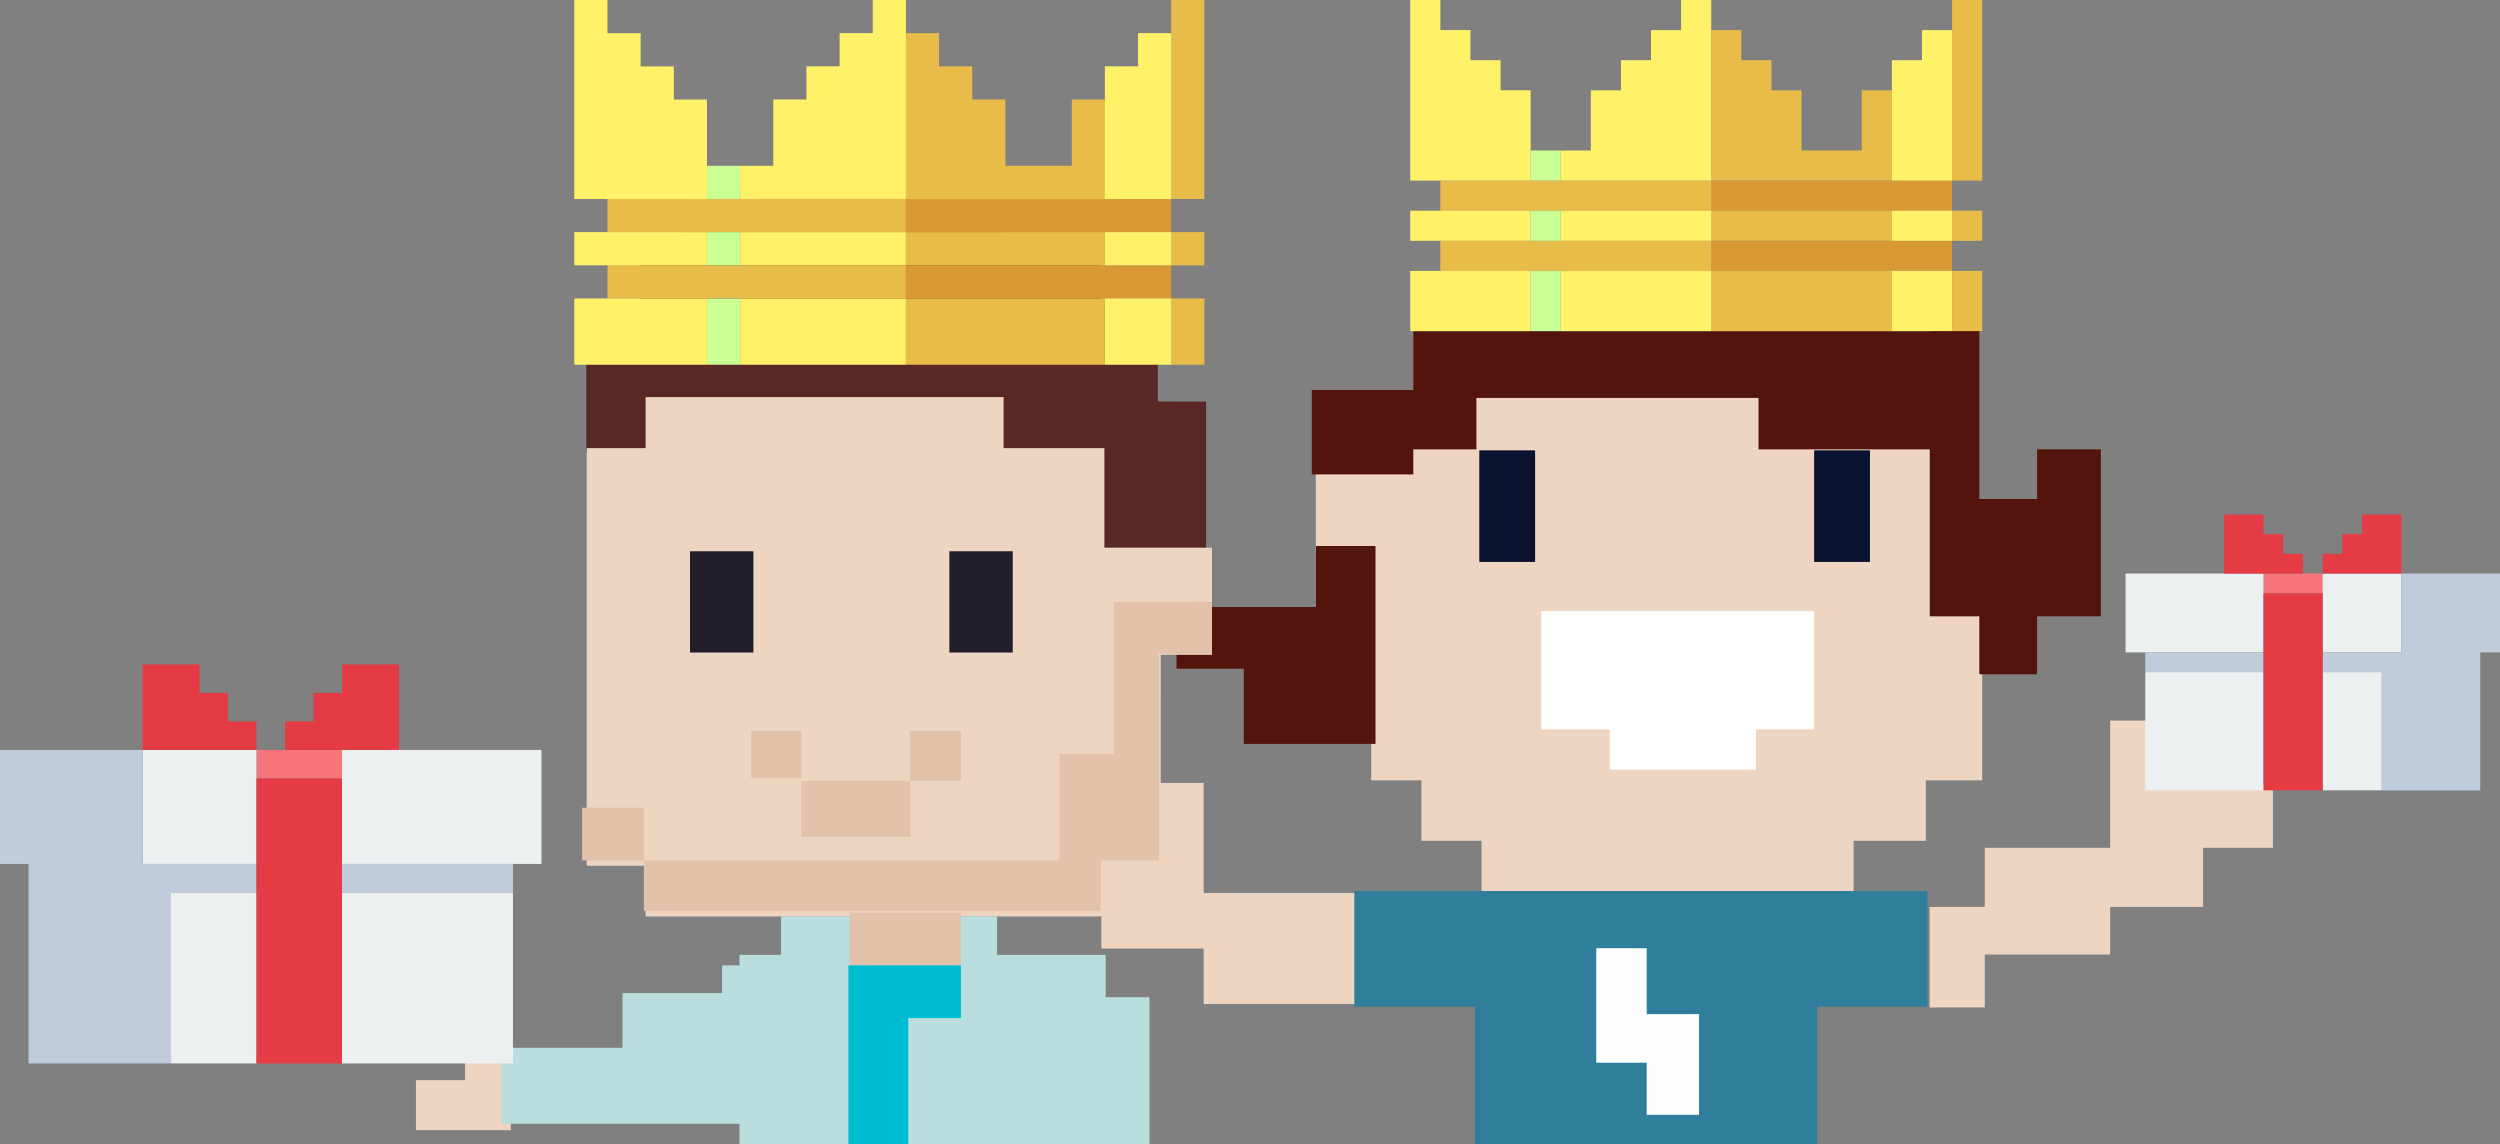 <svg xmlns="http://www.w3.org/2000/svg" xmlns:xlink="http://www.w3.org/1999/xlink" width="192.04" height="87.906" viewBox="0 0 192.04 87.906">
  <rect x="0" y="0" width="192.04" height="87.906" fill="#808080" stroke="none"/>
  <defs>
    <clipPath id="clip-path">
      <rect id="Rectangle_25442" data-name="Rectangle 25442" width="96.278" height="87.906" fill="#fff" stroke="#707070" stroke-width="1"/>
    </clipPath>
  </defs>
  <g id="nav-3" transform="translate(-687.34 -3122.961)">
    <g id="nav-2" transform="translate(1832.035 1026.458)">
      <path id="Path_50320" data-name="Path 50320" d="M-1106.892,2163.066v12.569h-4.331v4.645h-5.545v3.858h-28.584v-3.858h-4.619v-4.645h-3.852V2158.05h-4.257V2146h50.576Z" transform="translate(114.46 -19.191)" fill="#edd5c2"/>
      <path id="Path_50318" data-name="Path 50318" d="M-1121.7,2131.05h-3.808v4.294h-39.67v4.51h-7.8v6.485h7.8v-1.925h4.848v-3.948h21.668v3.948h13.154v12.827h3.808v4.451h4.437v-4.451h4.9v-12.827h-4.9v3.814h-4.437V2131.05Z" transform="translate(129.048 -13.393)" fill="#53140d"/>
      <rect id="Rectangle_25451" data-name="Rectangle 25451" width="4.287" height="8.572" transform="translate(-1005.341 2131.097)" fill="#0b122f"/>
      <rect id="Rectangle_25452" data-name="Rectangle 25452" width="4.287" height="8.572" transform="translate(-1031.061 2131.097)" fill="#0b122f"/>
      <path id="Path_50319" data-name="Path 50319" d="M-1116.041,2167v9.077h-4.461v3.1h-11.237v-3.1H-1137V2167Z" transform="translate(110.7 -23.551)" fill="#fff"/>
      <path id="Path_50321" data-name="Path 50321" d="M-1070.264,2167v4.685h-10.714v4.741h5.164v5.775h10.121V2167Z" transform="translate(26.659 -28.555)" fill="#53140d"/>
      <path id="Path_50322" data-name="Path 50322" d="M-1177.873,2186.893v4.944h9.694v4.831h-5.368v4.545h-7.133v3.657h-9.633v4.066h-4.238v-7.724h4.238v-4.545h9.633v-9.775Z" transform="translate(198.081 -35.042)" fill="#edd5c2"/>
      <path id="Path_50323" data-name="Path 50323" d="M-1054.59,2204.71h-12.587v-4.267h-7.863v-4.27h-5.938v-4.541h9.378v-3.906h4.423v8.447h12.587Z" transform="translate(14.943 -31.079)" fill="#edd5c2"/>
      <path id="Path_50324" data-name="Path 50324" d="M-1107.189,2208.281v8.886h-8.459v10.576h-26.3v-10.576h-9.266v-8.886Z" transform="translate(110.553 -43.335)" fill="#2e7e9c"/>
      <path id="Path_50325" data-name="Path 50325" d="M-1118.689,2215.463v5.06h4.019v7.734h-4.019v-4h-3.874v-8.8Z" transform="translate(100.488 -46.119)" fill="#fefefe"/>
      <rect id="Rectangle_20960" data-name="Rectangle 20960" width="18.499" height="2.312" transform="translate(-1013.243 2115)" fill="#d99a36"/>
      <rect id="Rectangle_20961" data-name="Rectangle 20961" width="18.499" height="2.312" transform="translate(-1013.243 2110.376)" fill="#d99a36"/>
      <rect id="Rectangle_20962" data-name="Rectangle 20962" width="2.312" height="4.624" transform="translate(-994.744 2117.313)" fill="#e8bc48"/>
      <rect id="Rectangle_20963" data-name="Rectangle 20963" width="13.874" height="4.624" transform="translate(-1013.243 2117.313)" fill="#e8bc48"/>
      <rect id="Rectangle_20964" data-name="Rectangle 20964" width="20.811" height="2.312" transform="translate(-1034.054 2115)" fill="#e8bc48"/>
      <rect id="Rectangle_20965" data-name="Rectangle 20965" width="13.874" height="2.312" transform="translate(-1013.243 2112.688)" fill="#e8bc48"/>
      <rect id="Rectangle_20966" data-name="Rectangle 20966" width="2.312" height="2.312" transform="translate(-994.744 2112.688)" fill="#e8bc48"/>
      <rect id="Rectangle_20967" data-name="Rectangle 20967" width="20.811" height="2.312" transform="translate(-1034.054 2110.376)" fill="#e8bc48"/>
      <rect id="Rectangle_20968" data-name="Rectangle 20968" width="2.312" height="13.873" transform="translate(-994.744 2096.503)" fill="#e8bc48"/>
      <path id="Path_50173" data-name="Path 50173" d="M337.577,206.859h2.312v2.312H342.2v2.312h2.312v4.624h4.625v-4.624h2.312v6.936H337.577Z" transform="translate(-1350.82 1891.956)" fill="#e8bc48"/>
      <rect id="Rectangle_20969" data-name="Rectangle 20969" width="9.249" height="4.624" transform="translate(-1036.366 2117.313)" fill="#fff268"/>
      <rect id="Rectangle_20970" data-name="Rectangle 20970" width="11.562" height="4.624" transform="translate(-1024.804 2117.313)" fill="#fff268"/>
      <rect id="Rectangle_20971" data-name="Rectangle 20971" width="4.625" height="4.624" transform="translate(-999.369 2117.313)" fill="#fff268"/>
      <rect id="Rectangle_20972" data-name="Rectangle 20972" width="9.249" height="2.312" transform="translate(-1036.366 2112.688)" fill="#fff268"/>
      <rect id="Rectangle_20973" data-name="Rectangle 20973" width="11.562" height="2.312" transform="translate(-1024.804 2112.688)" fill="#fff268"/>
      <rect id="Rectangle_20974" data-name="Rectangle 20974" width="4.625" height="2.312" transform="translate(-999.369 2112.688)" fill="#fff268"/>
      <path id="Path_50174" data-name="Path 50174" d="M407.885,214.873V201H410.2v2.312h2.312v2.312h2.312v2.312h2.312v6.936Z" transform="translate(-1444.251 1895.503)" fill="#fff268"/>
      <path id="Path_50175" data-name="Path 50175" d="M372.731,214.873v-2.312h2.312v-4.624h2.312v-2.312h2.312v-2.312h2.312V201h2.312v13.873Z" transform="translate(-1397.536 1895.503)" fill="#fff268"/>
      <path id="Path_50176" data-name="Path 50176" d="M325.859,218.42v-9.248h2.312v-2.312h2.312V218.42Z" transform="translate(-1325.228 1891.956)" fill="#fff268"/>
      <rect id="Rectangle_20975" data-name="Rectangle 20975" width="2.312" height="4.624" transform="translate(-1027.117 2117.313)" fill="#caff94"/>
      <rect id="Rectangle_20976" data-name="Rectangle 20976" width="2.312" height="2.312" transform="translate(-1027.117 2112.688)" fill="#caff94"/>
      <rect id="Rectangle_20977" data-name="Rectangle 20977" width="2.312" height="2.312" transform="translate(-1027.117 2108.064)" fill="#caff94"/>
      <rect id="Rectangle_11848" data-name="Rectangle 11848" width="4.542" height="1.514" transform="translate(-970.821 2140.561)" fill="#f6757a"/>
      <rect id="Rectangle_11849" data-name="Rectangle 11849" width="9.083" height="9.083" transform="translate(-979.904 2148.13)" fill="#ecf0f1"/>
      <rect id="Rectangle_11850" data-name="Rectangle 11850" width="4.542" height="9.083" transform="translate(-966.28 2148.13)" fill="#ecf0f1"/>
      <rect id="Rectangle_11851" data-name="Rectangle 11851" width="10.597" height="6.055" transform="translate(-981.418 2140.561)" fill="#ecf0f1"/>
      <rect id="Rectangle_11852" data-name="Rectangle 11852" width="6.055" height="6.055" transform="translate(-966.28 2140.561)" fill="#ecf0f1"/>
      <rect id="Rectangle_11853" data-name="Rectangle 11853" width="9.083" height="1.514" transform="translate(-979.904 2146.616)" fill="#c0cbdc"/>
      <path id="Path_49641" data-name="Path 49641" d="M176.055,565.055V559h7.569v6.055h-1.514v10.6h-7.569v-9.083H170v-1.514Z" transform="translate(-1136.28 1581.561)" fill="#c0cbdc"/>
      <rect id="Rectangle_11854" data-name="Rectangle 11854" width="4.542" height="15.138" transform="translate(-970.821 2142.075)" fill="#e43b44"/>
      <path id="Path_49642" data-name="Path 49642" d="M175,559.028h1.514v-1.514h1.514V556h3.028v4.542H175Z" transform="translate(-1141.279 1580.02)" fill="#e43b44"/>
      <path id="Path_49643" data-name="Path 49643" d="M183.027,556v1.514h1.514v1.514h1.514v1.514H180V556Z" transform="translate(-1153.849 1580.02)" fill="#e43b44"/>
    </g>
    <g id="nav-1" transform="translate(688.401 3122.961)" clip-path="url(#clip-path)">
      <g id="Group_38421" data-name="Group 38421" transform="translate(30.888)">
        <path id="Path_50301" data-name="Path 50301" d="M-1712.611,2608.016v12.017h-8.138v-8.186h-8.533v-3.832h-25.692v3.832h-5.25v-11.642h4.045V2596.1h3.348V2591.7h24.759v4.394h7.326v4.109h4.425v7.809Z" transform="translate(1773.31 -2577.167)" fill="#582726"/>
        <path id="Path_50302" data-name="Path 50302" d="M-1715.884,2638.947h3.936v-8.23h-8.263v-7.649h-7.744v-3.92h-27.5v3.92h-4.523v32.082h4.523v3.894h35.24v-3.894h4.327Z" transform="translate(1773.098 -2588.646)" fill="#edd5c2"/>
        <path id="Path_50303" data-name="Path 50303" d="M-1729.752,2638.77v7.78h-4.87v-7.78Z" transform="translate(1775.599 -2596.425)" fill="#221e2a"/>
        <path id="Path_50304" data-name="Path 50304" d="M-1729.752,2638.77v7.78h-4.87v-7.78Z" transform="translate(1755.677 -2596.425)" fill="#221e2a"/>
        <path id="Path_50305" data-name="Path 50305" d="M-1724.1,2658.621v3.848h-3.933v-3.848Z" transform="translate(1765.969 -2602.48)" fill="#e2c2ab"/>
        <path id="Path_50306" data-name="Path 50306" d="M-1721.589,2665h8.377v4.294h-8.377Z" transform="translate(1751.191 -2605.008)" fill="#e2c2ab"/>
        <path id="Path_50307" data-name="Path 50307" d="M-1703.866,2658.621v3.623h-3.848v-3.623Z" transform="translate(1733.468 -2602.48)" fill="#e2c2ab"/>
        <path id="Path_50308" data-name="Path 50308" d="M-1711.591,2541.213v3.983h-4.075v15.876h-4.469v3.877h-35.1v-3.877h-4.735v-4.046h4.735v4.046h31.926v-8.181h4.177v-11.676Z" transform="translate(1772.743 -2494.978)" fill="#e2c2ab"/>
        <path id="Path_50310" data-name="Path 50310" d="M-1741.205,2581.229v2.956h8.346v3.253h3.366v11.948h4.2v12.8h-7.571v-8.691h-4.677v8.691h-23.452v-28h3.193v-2.956Z" transform="translate(1785.845 -2510.837)" fill="#b9dedd"/>
        <path id="Path_50309" data-name="Path 50309" d="M-1719.5,2684.744v4.053h-8.536v-4.053Z" transform="translate(1761.366 -2614.643)" fill="#e2c2ab"/>
        <path id="Path_50311" data-name="Path 50311" d="M-1719.382,2587.458v4.05h-4.047v15.281h-4.6v-19.331Z" transform="translate(1761.251 -2513.305)" fill="#00bcd1"/>
        <path id="Path_50314" data-name="Path 50314" d="M0,0V3.511H3.093V7.286H6.934V0Z" transform="translate(7.286 79.88) rotate(90)" fill="#edd5c2"/>
        <g id="Group_38419" data-name="Group 38419" transform="translate(12.166)">
          <rect id="Rectangle_20960-2" data-name="Rectangle 20960" width="20.378" height="2.548" transform="translate(25.473 20.378)" fill="#d99a36"/>
          <rect id="Rectangle_20961-2" data-name="Rectangle 20961" width="20.378" height="2.548" transform="translate(25.473 15.283)" fill="#d99a36"/>
          <rect id="Rectangle_20962-2" data-name="Rectangle 20962" width="2.548" height="5.094" transform="translate(45.851 22.925)" fill="#e8bc48"/>
          <rect id="Rectangle_20963-2" data-name="Rectangle 20963" width="15.283" height="5.094" transform="translate(25.473 22.925)" fill="#e8bc48"/>
          <rect id="Rectangle_20964-2" data-name="Rectangle 20964" width="22.925" height="2.548" transform="translate(2.548 20.378)" fill="#e8bc48"/>
          <rect id="Rectangle_20965-2" data-name="Rectangle 20965" width="15.283" height="2.548" transform="translate(25.473 17.831)" fill="#e8bc48"/>
          <rect id="Rectangle_20966-2" data-name="Rectangle 20966" width="2.548" height="2.548" transform="translate(45.851 17.831)" fill="#e8bc48"/>
          <rect id="Rectangle_20967-2" data-name="Rectangle 20967" width="22.925" height="2.548" transform="translate(2.548 15.283)" fill="#e8bc48"/>
          <rect id="Rectangle_20968-2" data-name="Rectangle 20968" width="2.548" height="15.283" transform="translate(45.851)" fill="#e8bc48"/>
          <path id="Path_50173-2" data-name="Path 50173" d="M337.576,206.859h2.548v2.547h2.548v2.548h2.547v5.094h5.1v-5.094h2.548V219.6H337.576Z" transform="translate(-312.103 -204.312)" fill="#e8bc48"/>
          <rect id="Rectangle_20969-2" data-name="Rectangle 20969" width="10.189" height="5.094" transform="translate(0 22.925)" fill="#fff268"/>
          <rect id="Rectangle_20970-2" data-name="Rectangle 20970" width="12.737" height="5.094" transform="translate(12.737 22.925)" fill="#fff268"/>
          <rect id="Rectangle_20971-2" data-name="Rectangle 20971" width="5.094" height="5.094" transform="translate(40.757 22.925)" fill="#fff268"/>
          <rect id="Rectangle_20972-2" data-name="Rectangle 20972" width="10.189" height="2.548" transform="translate(0 17.831)" fill="#fff268"/>
          <rect id="Rectangle_20973-2" data-name="Rectangle 20973" width="12.737" height="2.548" transform="translate(12.737 17.831)" fill="#fff268"/>
          <rect id="Rectangle_20974-2" data-name="Rectangle 20974" width="5.094" height="2.548" transform="translate(40.757 17.831)" fill="#fff268"/>
          <path id="Path_50174-2" data-name="Path 50174" d="M407.884,216.283V201h2.548v2.548h2.548V206.1h2.547v2.548h2.548v7.642Z" transform="translate(-407.884 -201)" fill="#fff268"/>
          <path id="Path_50175-2" data-name="Path 50175" d="M372.73,216.283v-2.548h2.547v-5.094h2.548v-2.548h2.547v-2.548h2.548V201h2.547v15.283Z" transform="translate(-359.993 -201)" fill="#fff268"/>
          <path id="Path_50176-2" data-name="Path 50176" d="M325.858,219.6V209.406h2.548v-2.547h2.547V219.6Z" transform="translate(-285.1 -204.312)" fill="#fff268"/>
          <rect id="Rectangle_20975-2" data-name="Rectangle 20975" width="2.548" height="5.094" transform="translate(10.189 22.925)" fill="#caff94"/>
          <rect id="Rectangle_20976-2" data-name="Rectangle 20976" width="2.548" height="2.548" transform="translate(10.189 17.831)" fill="#caff94"/>
          <rect id="Rectangle_20977-2" data-name="Rectangle 20977" width="2.548" height="2.548" transform="translate(10.189 12.737)" fill="#caff94"/>
        </g>
        <path id="Path_50316" data-name="Path 50316" d="M0,0H6.328V6.3h5.835V25.55H6.328V16.27h-4.2V8.617H0Z" transform="translate(32.137 74.158) rotate(90)" fill="#b9dedd"/>
      </g>
    </g>
    <g id="Group_38422" data-name="Group 38422" transform="translate(687.34 3174)">
      <rect id="Rectangle_11848-2" data-name="Rectangle 11848" width="6.567" height="2.189" transform="translate(19.703 6.568)" fill="#f6757a"/>
      <rect id="Rectangle_11849-2" data-name="Rectangle 11849" width="13.136" height="13.136" transform="translate(26.27 17.515)" fill="#ecf0f1"/>
      <rect id="Rectangle_11850-2" data-name="Rectangle 11850" width="6.567" height="13.136" transform="translate(13.136 17.515)" fill="#ecf0f1"/>
      <rect id="Rectangle_11851-2" data-name="Rectangle 11851" width="15.325" height="8.757" transform="translate(26.27 6.568)" fill="#ecf0f1"/>
      <rect id="Rectangle_11852-2" data-name="Rectangle 11852" width="8.756" height="8.757" transform="translate(10.946 6.568)" fill="#ecf0f1"/>
      <rect id="Rectangle_11853-2" data-name="Rectangle 11853" width="13.136" height="2.189" transform="translate(26.27 15.326)" fill="#c0cbdc"/>
      <path id="Path_49641-2" data-name="Path 49641" d="M180.946,567.757V559H170v8.757h2.189v15.326h10.946V569.946H189.7v-2.189Z" transform="translate(-170 -552.432)" fill="#c0cbdc"/>
      <rect id="Rectangle_11854-2" data-name="Rectangle 11854" width="6.567" height="21.894" transform="translate(19.703 8.757)" fill="#e43b44"/>
      <path id="Path_49642-2" data-name="Path 49642" d="M183.756,560.379h-2.189V558.19h-2.189V556H175v6.568h8.756Z" transform="translate(-164.054 -556)" fill="#e43b44"/>
      <path id="Path_49643-2" data-name="Path 49643" d="M184.378,556v2.189h-2.189v2.189H180v2.189h8.757V556Z" transform="translate(-158.108 -556)" fill="#e43b44"/>
    </g>
  </g>
</svg>
